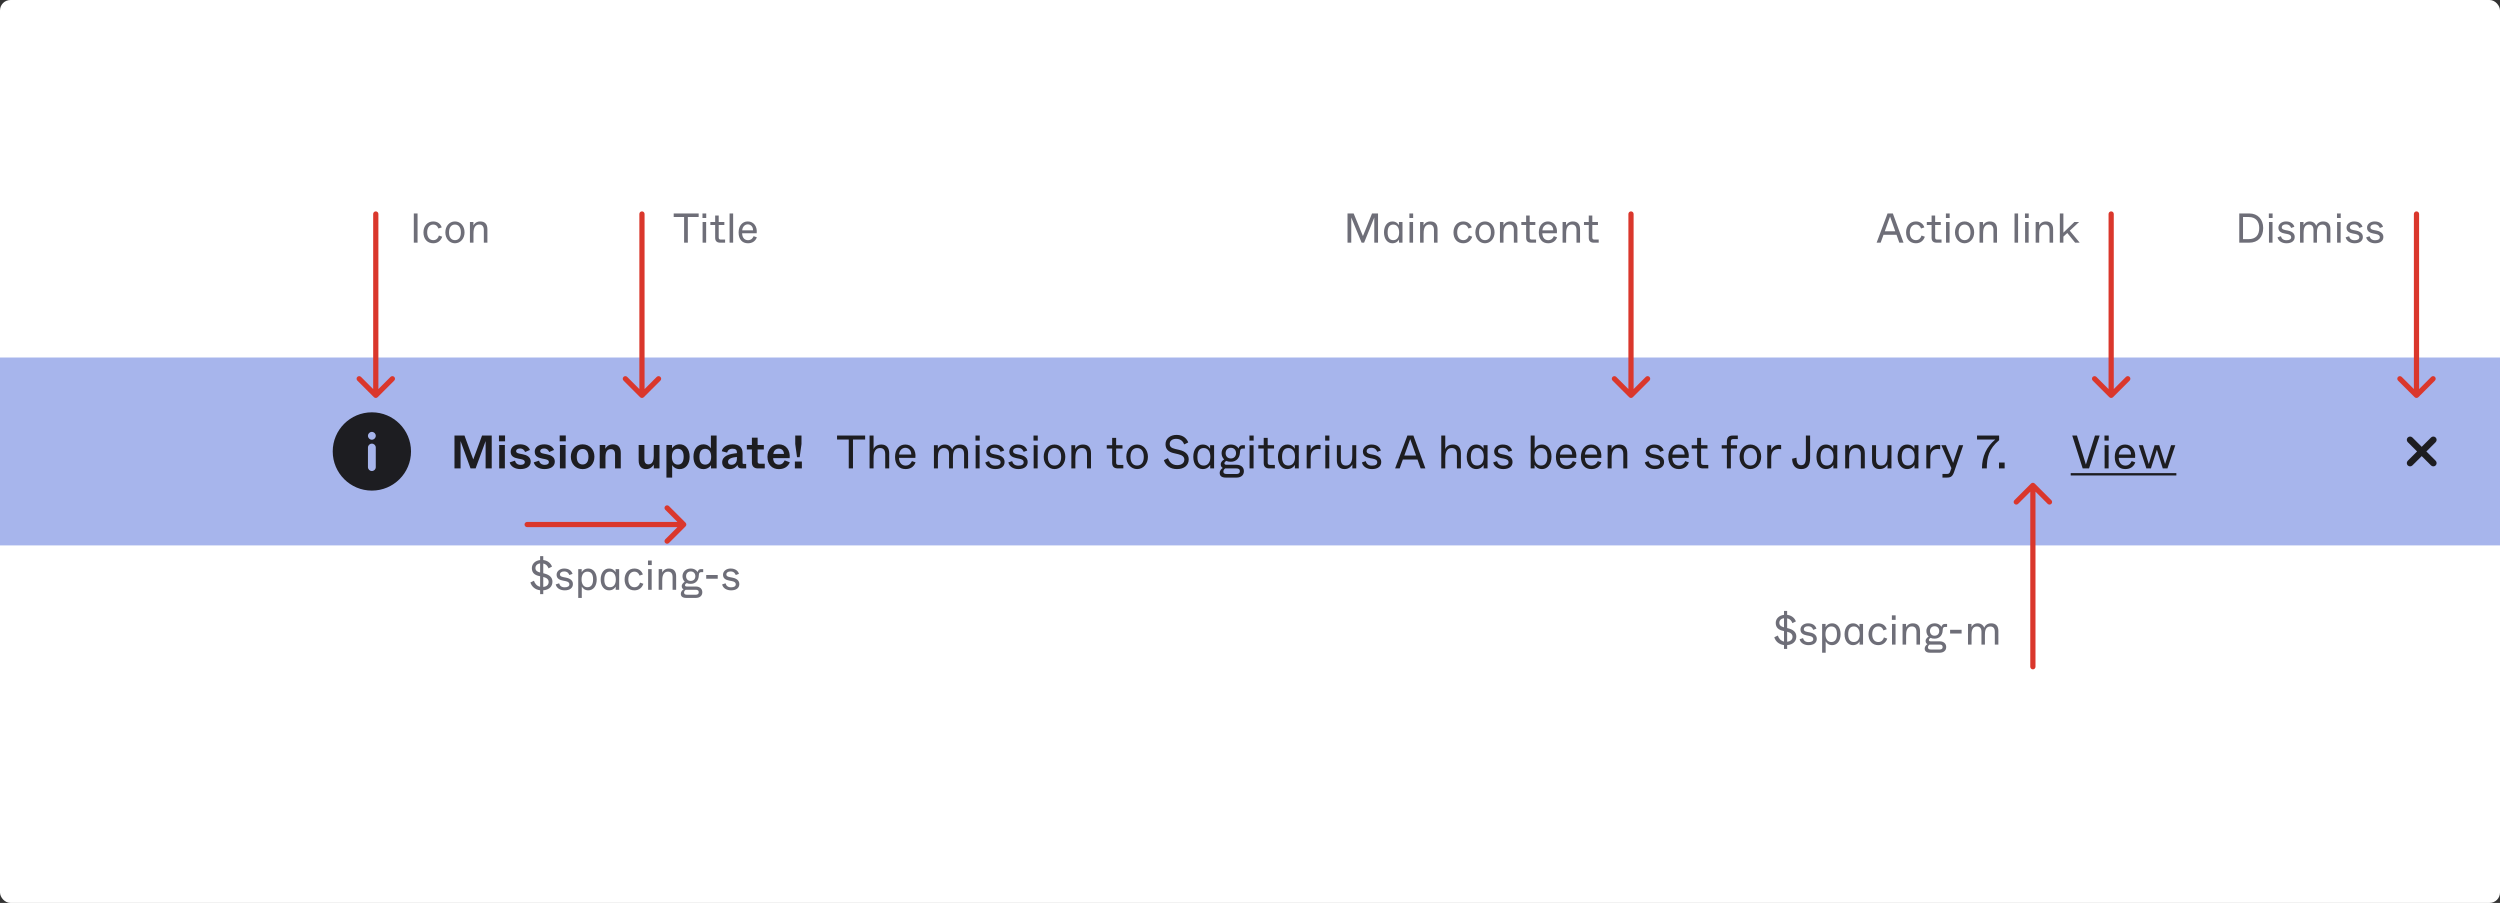 <svg width="958" height="346" viewBox="0 0 958 346" fill="none" xmlns="http://www.w3.org/2000/svg">
<rect x="0" y="0" width="958" height="346" fill="#333333" stroke="none"/>
<rect width="958" height="346" rx="4" fill="white"/>
<rect width="958" height="72" transform="translate(0 137)" fill="#A7B5EC"/>
<path fill-rule="evenodd" clip-rule="evenodd" d="M142.5 188C134.216 188 127.5 181.285 127.5 173C127.5 164.716 134.216 158 142.5 158C150.785 158 157.5 164.716 157.5 173C157.5 181.285 150.785 188 142.5 188ZM144 167C144 167.828 143.328 168.5 142.5 168.5C141.672 168.5 141 167.828 141 167C141 166.172 141.672 165.5 142.5 165.5C143.328 165.5 144 166.172 144 167ZM142.5 170C143.328 170 144 170.672 144 171.5V179C144 179.828 143.328 180.5 142.5 180.5C141.672 180.5 141 179.828 141 179V171.5C141 170.672 141.672 170 142.5 170Z" fill="#1D1D21"/>
<path d="M174.155 179.5H176.495V173.74V169.024L180.311 179.5H182.255L186.089 169.024V173.74V179.5H188.429V166.9H184.721L182.309 173.488C181.697 175.162 181.499 175.684 181.355 176.044C181.211 175.72 180.995 175.162 180.401 173.488L177.989 166.9H174.155V179.5ZM191.196 169.114H193.536V166.882H191.196V169.114ZM191.286 179.5H193.464V170.536H191.286V179.5ZM199.415 179.752C201.917 179.752 203.375 178.618 203.375 176.872C203.375 175.036 201.719 174.352 200.297 174.082L199.145 173.848C198.065 173.65 197.777 173.362 197.777 172.858C197.777 172.318 198.263 171.85 199.253 171.85C200.369 171.85 200.963 172.534 201.215 173.218L203.069 172.426C202.691 171.418 201.575 170.266 199.325 170.266C197.165 170.266 195.689 171.382 195.689 173.056C195.689 174.802 196.841 175.396 198.587 175.738L199.775 175.972C200.837 176.188 201.107 176.584 201.107 177.088C201.107 177.718 200.549 178.132 199.505 178.132C197.885 178.132 197.453 177.034 197.345 176.53L195.311 177.178C195.707 178.816 197.399 179.752 199.415 179.752ZM208.643 179.752C211.145 179.752 212.603 178.618 212.603 176.872C212.603 175.036 210.947 174.352 209.525 174.082L208.373 173.848C207.293 173.65 207.005 173.362 207.005 172.858C207.005 172.318 207.491 171.85 208.481 171.85C209.597 171.85 210.191 172.534 210.443 173.218L212.297 172.426C211.919 171.418 210.803 170.266 208.553 170.266C206.393 170.266 204.917 171.382 204.917 173.056C204.917 174.802 206.069 175.396 207.815 175.738L209.003 175.972C210.065 176.188 210.335 176.584 210.335 177.088C210.335 177.718 209.777 178.132 208.733 178.132C207.113 178.132 206.681 177.034 206.573 176.53L204.539 177.178C204.935 178.816 206.627 179.752 208.643 179.752ZM214.47 169.114H216.81V166.882H214.47V169.114ZM214.56 179.5H216.738V170.536H214.56V179.5ZM223.264 179.77C225.874 179.77 227.782 177.862 227.782 175.018C227.782 172.21 225.892 170.266 223.264 170.266C220.636 170.266 218.746 172.21 218.746 175.018C218.746 177.754 220.654 179.77 223.264 179.77ZM223.264 177.988C221.932 177.988 221.014 177.052 221.014 175.054C221.014 173.056 221.932 172.048 223.264 172.048C224.596 172.048 225.496 173.056 225.496 175.054C225.496 177.052 224.596 177.988 223.264 177.988ZM229.817 179.5H232.013V175.414C232.013 174.316 232.049 172.102 234.065 172.102C235.055 172.102 235.685 172.678 235.685 174.028V179.5H237.881V173.542C237.881 171.58 236.999 170.266 234.857 170.266C233.111 170.266 232.247 171.436 231.959 171.958V170.536H229.817V179.5ZM247.583 179.77C249.347 179.77 250.175 178.618 250.535 178.024V179.5H252.713V170.536H250.517V174.748C250.517 176.188 250.193 177.934 248.483 177.934C247.529 177.934 246.935 177.376 246.935 175.99V170.536H244.739V176.512C244.739 178.474 245.729 179.77 247.583 179.77ZM255.376 183.01H257.572V179.86V178.222C257.986 178.924 258.922 179.77 260.452 179.77C262.738 179.77 264.268 177.88 264.268 175.018C264.268 172.138 262.738 170.248 260.452 170.248C258.904 170.248 257.932 171.148 257.518 171.796V170.536H255.376V183.01ZM259.732 178.042C258.4 178.042 257.464 177.034 257.464 175C257.464 172.984 258.4 171.976 259.732 171.976C261.01 171.976 261.982 172.768 261.982 175C261.982 177.25 261.01 178.042 259.732 178.042ZM269.531 179.77C271.079 179.77 272.051 178.906 272.465 178.24V179.5H274.607V166.9H272.411V170.176V171.796C271.997 171.13 271.061 170.266 269.531 170.266C267.263 170.266 265.733 172.138 265.733 175.018C265.733 177.898 267.263 179.77 269.531 179.77ZM270.251 178.042C268.973 178.042 268.019 177.268 268.019 175.018C268.019 172.786 268.973 171.994 270.251 171.994C271.583 171.994 272.519 173.002 272.519 175.018C272.519 177.052 271.583 178.042 270.251 178.042ZM279.6 179.77C281.112 179.77 282.066 179.014 282.606 178.168C282.714 178.96 283.11 179.5 284.244 179.5H285.936V177.772H285.09C284.622 177.772 284.55 177.664 284.55 177.232V173.614C284.55 171.418 283.2 170.266 280.734 170.266C278.214 170.266 276.81 171.58 276.594 172.912L278.628 173.434C278.844 172.642 279.402 171.94 280.734 171.94C281.886 171.94 282.39 172.462 282.39 173.344V173.65C279.42 173.92 276.738 174.694 276.738 177.196C276.738 178.78 277.926 179.77 279.6 179.77ZM280.32 178.114C279.42 178.114 278.97 177.664 278.97 176.98C278.97 175.702 280.536 175.306 282.39 175.09V175.81C282.39 177.412 281.382 178.114 280.32 178.114ZM290.396 179.5H293.06V177.7H291.152C290.576 177.7 290.324 177.448 290.324 176.872V172.246H292.7V170.536H290.324V167.71H288.128V170.536H286.184V172.246H288.128V177.214C288.128 178.636 288.938 179.5 290.396 179.5ZM298.46 179.77C300.818 179.77 302.078 178.546 302.654 177.16L300.674 176.422C300.35 177.178 299.756 178.042 298.478 178.042C297.326 178.042 296.354 177.376 296.264 175.558H302.6C302.888 172.588 301.286 170.266 298.424 170.266C295.94 170.266 294.086 172.156 294.086 175.018C294.086 178.006 295.814 179.77 298.46 179.77ZM296.336 173.938C296.498 172.642 297.344 171.904 298.424 171.904C299.558 171.904 300.35 172.624 300.422 173.938H296.336ZM305.42 175.198H306.428L307.13 170.158V166.9H304.736V170.14L305.42 175.198ZM304.592 179.5H307.274V176.872H304.592V179.5Z" fill="#1D1D21"/>
<path d="M325.242 179.5H326.862V168.43H331.524V166.9H320.76V168.43H325.242V179.5ZM333.219 179.5H334.749V175.72C334.749 174.406 334.803 171.688 337.251 171.688C338.439 171.688 339.213 172.372 339.213 174.046V179.5H340.743V173.686C340.743 171.706 339.771 170.338 337.737 170.338C335.631 170.338 334.875 171.706 334.749 172.102V170.23V166.9H333.219V179.5ZM347.009 179.752C348.683 179.752 350.177 178.996 350.843 177.178L349.439 176.692C349.205 177.268 348.575 178.42 347.063 178.42C345.821 178.42 344.579 177.7 344.489 175.45H350.771C351.113 172.534 349.511 170.338 346.919 170.338C344.651 170.338 342.977 172.156 342.977 175.09C342.977 178.114 344.579 179.752 347.009 179.752ZM344.525 174.172C344.651 172.552 345.749 171.598 346.919 171.598C348.143 171.598 349.205 172.48 349.205 174.172H344.525ZM357.881 179.5H359.411V175.36C359.411 174.082 359.519 171.706 361.697 171.706C362.885 171.706 363.677 172.318 363.677 174.046V179.5H365.171V175.36C365.171 174.082 365.225 171.706 367.475 171.706C368.663 171.706 369.437 172.318 369.437 174.046V179.5H370.967V173.596C370.967 171.526 369.887 170.338 367.853 170.338C365.963 170.338 365.171 171.508 364.865 172.246C364.415 171.04 363.371 170.338 362.057 170.338C360.455 170.338 359.699 171.364 359.375 171.94V170.59H357.881V179.5ZM373.806 168.844H375.426V166.9H373.806V168.844ZM373.86 179.5H375.39V170.59H373.86V179.5ZM381.418 179.752C383.668 179.752 384.964 178.69 384.964 177.016C384.964 174.982 382.858 174.442 381.958 174.262L380.932 174.064C379.654 173.812 379.366 173.452 379.366 172.858C379.366 172.21 379.942 171.598 381.184 171.598C382.696 171.598 383.2 172.552 383.416 173.146L384.802 172.642C384.442 171.472 383.398 170.338 381.184 170.338C379.438 170.338 377.926 171.418 377.926 173.02C377.926 174.712 379.222 175.27 380.698 175.558L381.724 175.756C383.02 176.008 383.434 176.476 383.434 177.142C383.434 177.988 382.714 178.438 381.418 178.438C380.014 178.438 379.294 177.772 379.024 176.71L377.548 177.196C377.944 178.906 379.6 179.752 381.418 179.752ZM390.26 179.752C392.51 179.752 393.806 178.69 393.806 177.016C393.806 174.982 391.7 174.442 390.8 174.262L389.774 174.064C388.496 173.812 388.208 173.452 388.208 172.858C388.208 172.21 388.784 171.598 390.026 171.598C391.538 171.598 392.042 172.552 392.258 173.146L393.644 172.642C393.284 171.472 392.24 170.338 390.026 170.338C388.28 170.338 386.768 171.418 386.768 173.02C386.768 174.712 388.064 175.27 389.54 175.558L390.566 175.756C391.862 176.008 392.276 176.476 392.276 177.142C392.276 177.988 391.556 178.438 390.26 178.438C388.856 178.438 388.136 177.772 387.866 176.71L386.39 177.196C386.786 178.906 388.442 179.752 390.26 179.752ZM396.042 168.844H397.662V166.9H396.042V168.844ZM396.096 179.5H397.626V170.59H396.096V179.5ZM404.087 179.752C406.427 179.752 408.227 177.736 408.227 175.054C408.227 172.372 406.499 170.338 404.087 170.338C401.675 170.338 399.947 172.372 399.947 175.054C399.947 177.736 401.747 179.752 404.087 179.752ZM404.087 178.402C402.575 178.402 401.531 177.322 401.531 175.072C401.531 172.822 402.575 171.688 404.087 171.688C405.599 171.688 406.643 172.822 406.643 175.072C406.643 177.322 405.599 178.402 404.087 178.402ZM410.545 179.5H412.075V175.72C412.075 174.406 412.129 171.688 414.577 171.688C415.765 171.688 416.539 172.372 416.539 174.046V179.5H418.069V173.686C418.069 171.706 417.169 170.338 414.955 170.338C413.029 170.338 412.165 171.706 412.039 172.102V170.59H410.545V179.5ZM428.407 179.5H430.459V178.15H428.605C427.975 178.15 427.705 177.88 427.705 177.25V171.886H430.135V170.59H427.705V167.8H426.175V170.59H424.105V171.886H426.175V177.34C426.175 178.816 426.931 179.5 428.407 179.5ZM435.745 179.752C438.085 179.752 439.885 177.736 439.885 175.054C439.885 172.372 438.157 170.338 435.745 170.338C433.333 170.338 431.605 172.372 431.605 175.054C431.605 177.736 433.405 179.752 435.745 179.752ZM435.745 178.402C434.233 178.402 433.189 177.322 433.189 175.072C433.189 172.822 434.233 171.688 435.745 171.688C437.257 171.688 438.301 172.822 438.301 175.072C438.301 177.322 437.257 178.402 435.745 178.402ZM451.002 179.752C453.918 179.752 455.52 178.186 455.52 175.99C455.52 174.082 454.08 172.912 452.064 172.444L450.3 172.03C448.878 171.688 448.23 171.184 448.23 170.104C448.23 168.97 449.166 168.16 450.714 168.16C452.766 168.16 453.504 169.528 453.774 170.302L455.322 169.546C454.962 168.376 453.594 166.648 450.912 166.648C448.356 166.648 446.628 168.142 446.628 170.194C446.628 172.3 447.924 173.218 449.796 173.65L451.488 174.046C453.054 174.406 453.828 175.036 453.828 176.134C453.828 177.394 452.838 178.24 451.11 178.24C449.13 178.24 448.086 177.034 447.582 175.558L445.998 176.332C446.61 178.294 448.32 179.752 451.002 179.752ZM460.888 179.752C462.454 179.752 463.318 178.888 463.75 178.132V179.5H465.244V170.59H463.714V171.976C463.282 171.22 462.454 170.338 460.888 170.338C458.836 170.338 457.27 172.12 457.27 175.054C457.27 177.988 458.836 179.752 460.888 179.752ZM461.284 178.402C459.862 178.402 458.836 177.556 458.836 175.072C458.836 172.588 459.862 171.688 461.284 171.688C462.742 171.688 463.804 172.822 463.804 175.072C463.804 177.322 462.742 178.402 461.284 178.402ZM469.712 183.01H473.87C475.382 183.01 476.66 182.218 476.66 180.562C476.66 179.068 475.544 178.096 473.834 178.096H469.946C469.316 178.096 469.19 177.772 469.19 177.484C469.19 177.16 469.514 176.818 470 176.602C470.486 176.89 471.044 176.944 471.656 176.944C473.636 176.944 474.986 175.63 475.13 173.614L475.166 173.128C475.238 172.084 475.544 171.886 476.354 171.886H477.038V170.59H476.084C475.22 170.59 474.806 171.184 474.626 171.868C474.248 171.238 473.312 170.338 471.656 170.338C469.604 170.338 468.11 171.796 468.11 173.65C468.11 174.766 468.596 175.576 469.1 176.026C468.524 176.44 467.786 177.034 467.786 177.916C467.786 178.618 468.074 179.032 468.578 179.338C468.038 179.644 467.39 180.31 467.39 181.21C467.39 182.254 468.002 183.01 469.712 183.01ZM471.656 175.684C470.45 175.684 469.658 174.874 469.658 173.65C469.658 172.426 470.45 171.598 471.656 171.598C472.862 171.598 473.654 172.426 473.654 173.65C473.654 174.874 472.862 175.684 471.656 175.684ZM470.234 181.642C469.298 181.642 468.794 181.444 468.794 180.706C468.794 180.094 469.19 179.698 469.496 179.5H473.708C474.41 179.5 475.112 179.644 475.112 180.562C475.112 181.48 474.41 181.642 473.708 181.642H470.234ZM478.782 168.844H480.402V166.9H478.782V168.844ZM478.836 179.5H480.366V170.59H478.836V179.5ZM486.485 179.5H488.537V178.15H486.683C486.053 178.15 485.783 177.88 485.783 177.25V171.886H488.213V170.59H485.783V167.8H484.253V170.59H482.183V171.886H484.253V177.34C484.253 178.816 485.009 179.5 486.485 179.5ZM493.337 179.752C494.903 179.752 495.767 178.888 496.199 178.132V179.5H497.693V170.59H496.163V171.976C495.731 171.22 494.903 170.338 493.337 170.338C491.285 170.338 489.719 172.12 489.719 175.054C489.719 177.988 491.285 179.752 493.337 179.752ZM493.733 178.402C492.311 178.402 491.285 177.556 491.285 175.072C491.285 172.588 492.311 171.688 493.733 171.688C495.191 171.688 496.253 172.822 496.253 175.072C496.253 177.322 495.191 178.402 493.733 178.402ZM500.721 179.5H502.251V175.414C502.251 173.326 503.079 172.048 505.095 172.048C505.455 172.048 505.761 172.084 506.049 172.138V170.572C505.833 170.518 505.563 170.464 505.131 170.464C503.439 170.464 502.521 171.778 502.233 172.444V170.59H500.721V179.5ZM507.804 168.844H509.424V166.9H507.804V168.844ZM507.858 179.5H509.388V170.59H507.858V179.5ZM515.254 179.752C517.108 179.752 517.954 178.438 518.224 177.952V179.5H519.718V170.59H518.188V174.37C518.188 175.738 518.152 178.402 515.74 178.402C514.57 178.402 513.814 177.718 513.814 176.044V170.59H512.284V176.404C512.284 178.384 513.166 179.752 515.254 179.752ZM525.752 179.752C528.002 179.752 529.298 178.69 529.298 177.016C529.298 174.982 527.192 174.442 526.292 174.262L525.266 174.064C523.988 173.812 523.7 173.452 523.7 172.858C523.7 172.21 524.276 171.598 525.518 171.598C527.03 171.598 527.534 172.552 527.75 173.146L529.136 172.642C528.776 171.472 527.732 170.338 525.518 170.338C523.772 170.338 522.26 171.418 522.26 173.02C522.26 174.712 523.556 175.27 525.032 175.558L526.058 175.756C527.354 176.008 527.768 176.476 527.768 177.142C527.768 177.988 527.048 178.438 525.752 178.438C524.348 178.438 523.628 177.772 523.358 176.71L521.882 177.196C522.278 178.906 523.934 179.752 525.752 179.752ZM544.393 179.5H546.211L541.603 166.9H539.317L534.601 179.5H536.347L537.571 176.098H543.187L544.393 179.5ZM538.129 174.568L539.407 171.004L540.397 168.25C540.595 168.79 540.883 169.582 541.387 171.004L542.647 174.568H538.129ZM552.295 179.5H553.825V175.72C553.825 174.406 553.879 171.688 556.327 171.688C557.515 171.688 558.289 172.372 558.289 174.046V179.5H559.819V173.686C559.819 171.706 558.847 170.338 556.813 170.338C554.707 170.338 553.951 171.706 553.825 172.102V170.23V166.9H552.295V179.5ZM565.671 179.752C567.237 179.752 568.101 178.888 568.533 178.132V179.5H570.027V170.59H568.497V171.976C568.065 171.22 567.237 170.338 565.671 170.338C563.619 170.338 562.053 172.12 562.053 175.054C562.053 177.988 563.619 179.752 565.671 179.752ZM566.067 178.402C564.645 178.402 563.619 177.556 563.619 175.072C563.619 172.588 564.645 171.688 566.067 171.688C567.525 171.688 568.587 172.822 568.587 175.072C568.587 177.322 567.525 178.402 566.067 178.402ZM576.061 179.752C578.311 179.752 579.607 178.69 579.607 177.016C579.607 174.982 577.501 174.442 576.601 174.262L575.575 174.064C574.297 173.812 574.009 173.452 574.009 172.858C574.009 172.21 574.585 171.598 575.827 171.598C577.339 171.598 577.843 172.552 578.059 173.146L579.445 172.642C579.085 171.472 578.041 170.338 575.827 170.338C574.081 170.338 572.569 171.418 572.569 173.02C572.569 174.712 573.865 175.27 575.341 175.558L576.367 175.756C577.663 176.008 578.077 176.476 578.077 177.142C578.077 177.988 577.357 178.438 576.061 178.438C574.657 178.438 573.937 177.772 573.667 176.71L572.191 177.196C572.587 178.906 574.243 179.752 576.061 179.752ZM590.911 179.752C592.963 179.752 594.529 177.97 594.529 175.036C594.529 172.102 592.963 170.338 590.911 170.338C589.345 170.338 588.517 171.202 588.085 171.958V170.23V166.9H586.555V179.5H588.049V178.114C588.481 178.87 589.345 179.752 590.911 179.752ZM590.515 178.402C589.057 178.402 587.995 177.268 587.995 175.018C587.995 172.768 589.057 171.688 590.515 171.688C591.937 171.688 592.963 172.534 592.963 175.018C592.963 177.502 591.937 178.402 590.515 178.402ZM600.257 179.752C601.931 179.752 603.425 178.996 604.091 177.178L602.687 176.692C602.453 177.268 601.823 178.42 600.311 178.42C599.069 178.42 597.827 177.7 597.737 175.45H604.019C604.361 172.534 602.759 170.338 600.167 170.338C597.899 170.338 596.225 172.156 596.225 175.09C596.225 178.114 597.827 179.752 600.257 179.752ZM597.773 174.172C597.899 172.552 598.997 171.598 600.167 171.598C601.391 171.598 602.453 172.48 602.453 174.172H597.773ZM609.837 179.752C611.511 179.752 613.005 178.996 613.671 177.178L612.267 176.692C612.033 177.268 611.403 178.42 609.891 178.42C608.649 178.42 607.407 177.7 607.317 175.45H613.599C613.941 172.534 612.339 170.338 609.747 170.338C607.479 170.338 605.805 172.156 605.805 175.09C605.805 178.114 607.407 179.752 609.837 179.752ZM607.353 174.172C607.479 172.552 608.577 171.598 609.747 171.598C610.971 171.598 612.033 172.48 612.033 174.172H607.353ZM616.051 179.5H617.581V175.72C617.581 174.406 617.635 171.688 620.083 171.688C621.271 171.688 622.045 172.372 622.045 174.046V179.5H623.575V173.686C623.575 171.706 622.675 170.338 620.461 170.338C618.535 170.338 617.671 171.706 617.545 172.102V170.59H616.051V179.5ZM634.139 179.752C636.389 179.752 637.685 178.69 637.685 177.016C637.685 174.982 635.579 174.442 634.679 174.262L633.653 174.064C632.375 173.812 632.087 173.452 632.087 172.858C632.087 172.21 632.663 171.598 633.905 171.598C635.417 171.598 635.921 172.552 636.137 173.146L637.523 172.642C637.163 171.472 636.119 170.338 633.905 170.338C632.159 170.338 630.647 171.418 630.647 173.02C630.647 174.712 631.943 175.27 633.419 175.558L634.445 175.756C635.741 176.008 636.155 176.476 636.155 177.142C636.155 177.988 635.435 178.438 634.139 178.438C632.735 178.438 632.015 177.772 631.745 176.71L630.269 177.196C630.665 178.906 632.321 179.752 634.139 179.752ZM643.341 179.752C645.015 179.752 646.509 178.996 647.175 177.178L645.771 176.692C645.537 177.268 644.907 178.42 643.395 178.42C642.153 178.42 640.911 177.7 640.821 175.45H647.103C647.445 172.534 645.843 170.338 643.251 170.338C640.983 170.338 639.309 172.156 639.309 175.09C639.309 178.114 640.911 179.752 643.341 179.752ZM640.857 174.172C640.983 172.552 642.081 171.598 643.251 171.598C644.475 171.598 645.537 172.48 645.537 174.172H640.857ZM652.563 179.5H654.615V178.15H652.761C652.131 178.15 651.861 177.88 651.861 177.25V171.886H654.291V170.59H651.861V167.8H650.331V170.59H648.261V171.886H650.331V177.34C650.331 178.816 651.087 179.5 652.563 179.5ZM661.738 179.5H663.268V171.886H665.608V170.59H663.268V169.15C663.268 168.52 663.538 168.25 664.168 168.25H665.932V166.9H663.988C662.512 166.9 661.738 167.602 661.738 169.258V170.59H659.758V171.886H661.738V179.5ZM670.747 179.752C673.087 179.752 674.887 177.736 674.887 175.054C674.887 172.372 673.159 170.338 670.747 170.338C668.335 170.338 666.607 172.372 666.607 175.054C666.607 177.736 668.407 179.752 670.747 179.752ZM670.747 178.402C669.235 178.402 668.191 177.322 668.191 175.072C668.191 172.822 669.235 171.688 670.747 171.688C672.259 171.688 673.303 172.822 673.303 175.072C673.303 177.322 672.259 178.402 670.747 178.402ZM677.205 179.5H678.735V175.414C678.735 173.326 679.563 172.048 681.579 172.048C681.939 172.048 682.245 172.084 682.533 172.138V170.572C682.317 170.518 682.047 170.464 681.615 170.464C679.923 170.464 679.005 171.778 678.717 172.444V170.59H677.205V179.5ZM690.196 179.752C692.518 179.752 693.634 178.402 693.634 175.558V166.9H692.014V175.432C692.014 177.34 691.456 178.276 690.196 178.276C688.936 178.276 688.414 177.322 688.414 175.378L686.74 175.792C686.776 178.276 688 179.752 690.196 179.752ZM699.687 179.752C701.253 179.752 702.117 178.888 702.549 178.132V179.5H704.043V170.59H702.513V171.976C702.081 171.22 701.253 170.338 699.687 170.338C697.635 170.338 696.069 172.12 696.069 175.054C696.069 177.988 697.635 179.752 699.687 179.752ZM700.083 178.402C698.661 178.402 697.635 177.556 697.635 175.072C697.635 172.588 698.661 171.688 700.083 171.688C701.541 171.688 702.603 172.822 702.603 175.072C702.603 177.322 701.541 178.402 700.083 178.402ZM707.071 179.5H708.601V175.72C708.601 174.406 708.655 171.688 711.103 171.688C712.291 171.688 713.065 172.372 713.065 174.046V179.5H714.595V173.686C714.595 171.706 713.695 170.338 711.481 170.338C709.555 170.338 708.691 171.706 708.565 172.102V170.59H707.071V179.5ZM720.338 179.752C722.192 179.752 723.038 178.438 723.308 177.952V179.5H724.802V170.59H723.272V174.37C723.272 175.738 723.236 178.402 720.824 178.402C719.654 178.402 718.898 177.718 718.898 176.044V170.59H717.368V176.404C717.368 178.384 718.25 179.752 720.338 179.752ZM730.782 179.752C732.348 179.752 733.212 178.888 733.644 178.132V179.5H735.138V170.59H733.608V171.976C733.176 171.22 732.348 170.338 730.782 170.338C728.73 170.338 727.164 172.12 727.164 175.054C727.164 177.988 728.73 179.752 730.782 179.752ZM731.178 178.402C729.756 178.402 728.73 177.556 728.73 175.072C728.73 172.588 729.756 171.688 731.178 171.688C732.636 171.688 733.698 172.822 733.698 175.072C733.698 177.322 732.636 178.402 731.178 178.402ZM738.166 179.5H739.696V175.414C739.696 173.326 740.524 172.048 742.54 172.048C742.9 172.048 743.206 172.084 743.494 172.138V170.572C743.278 170.518 743.008 170.464 742.576 170.464C740.884 170.464 739.966 171.778 739.678 172.444V170.59H738.166V179.5ZM750.685 170.59L749.065 175.468C748.705 176.548 748.597 176.872 748.435 177.394C748.255 176.926 748.111 176.566 747.553 175.216L745.645 170.59H743.917L747.769 179.392L747.265 180.814C747.031 181.48 746.635 181.606 746.041 181.606H744.349V183.01H746.041C747.607 183.01 748.255 182.488 748.849 180.724L752.305 170.59H750.685ZM759.491 179.5H761.345C761.345 175.288 762.101 172.048 766.061 168.682V166.9H757.601V168.43H761.885H764.585C761.291 171.148 759.491 174.874 759.491 179.5ZM766.021 179.5H768.181V177.25H766.021V179.5Z" fill="#1D1D21"/>
<path d="M798.09 179.5H800.52L804.588 166.9H802.806L800.106 175.522L799.314 178.024L798.54 175.504L795.876 166.9H794.076L798.09 179.5ZM806.437 168.844H808.057V166.9H806.437V168.844ZM806.491 179.5H808.021V170.59H806.491V179.5ZM814.409 179.752C816.083 179.752 817.577 178.996 818.243 177.178L816.839 176.692C816.605 177.268 815.975 178.42 814.463 178.42C813.221 178.42 811.979 177.7 811.889 175.45H818.171C818.513 172.534 816.911 170.338 814.319 170.338C812.051 170.338 810.377 172.156 810.377 175.09C810.377 178.114 811.979 179.752 814.409 179.752ZM811.925 174.172C812.051 172.552 813.149 171.598 814.319 171.598C815.543 171.598 816.605 172.48 816.605 174.172H811.925ZM822.495 179.5H824.223L825.627 175.108C826.167 173.416 826.347 172.858 826.527 172.318L827.409 175.108L828.777 179.5H830.559L833.583 170.59H831.963L830.559 175.036C830.037 176.674 829.803 177.394 829.659 177.808L828.957 175.522L827.427 170.59H825.663L824.277 175.036L823.413 177.808C823.269 177.322 823.089 176.746 822.549 175.036L821.163 170.59H819.561L822.495 179.5Z" fill="#1D1D21"/>
<path d="M793.5 181.3H833.979V182.2H793.5V181.3Z" fill="#1D1D21"/>
<path d="M922.655 176.564C922.163 177.056 922.163 177.853 922.655 178.345C923.147 178.837 923.944 178.837 924.436 178.345L928 174.782L931.564 178.345C932.056 178.837 932.853 178.837 933.345 178.345C933.837 177.853 933.837 177.056 933.345 176.564L929.782 173L933.345 169.436C933.837 168.944 933.837 168.147 933.345 167.655C932.853 167.163 932.056 167.163 931.564 167.655L928 171.218L924.436 167.655C923.944 167.163 923.147 167.163 922.655 167.655C922.163 168.147 922.163 168.944 922.655 169.436L926.218 173L922.655 176.564Z" fill="#1D1D21"/>
<path d="M925 82C925 81.448 925.448 81 926 81C926.552 81 927 81.448 927 82L925 82ZM926.707 152.207C926.317 152.598 925.683 152.598 925.293 152.207L918.929 145.843C918.538 145.453 918.538 144.819 918.929 144.429C919.319 144.038 919.953 144.038 920.343 144.429L926 150.086L931.657 144.429C932.047 144.038 932.681 144.038 933.071 144.429C933.462 144.819 933.462 145.453 933.071 145.843L926.707 152.207ZM927 82L927 151.5L925 151.5L925 82L927 82Z" fill="#DA372C"/>
<path d="M858.086 93H861.846C865.222 93 867.254 90.888 867.254 87.368C867.254 84.04 865.158 81.8 861.958 81.8H858.086V93ZM859.526 91.64V83.16H861.702C864.422 83.16 865.734 84.84 865.734 87.368C865.734 90.168 864.39 91.64 861.59 91.64H859.526ZM869.421 83.528H870.861V81.8H869.421V83.528ZM869.469 93H870.829V85.08H869.469V93ZM876.188 93.224C878.188 93.224 879.34 92.28 879.34 90.792C879.34 88.984 877.468 88.504 876.668 88.344L875.756 88.168C874.62 87.944 874.364 87.624 874.364 87.096C874.364 86.52 874.876 85.976 875.98 85.976C877.324 85.976 877.772 86.824 877.964 87.352L879.196 86.904C878.876 85.864 877.948 84.856 875.98 84.856C874.428 84.856 873.084 85.816 873.084 87.24C873.084 88.744 874.236 89.24 875.548 89.496L876.46 89.672C877.612 89.896 877.98 90.312 877.98 90.904C877.98 91.656 877.34 92.056 876.188 92.056C874.94 92.056 874.3 91.464 874.06 90.52L872.748 90.952C873.1 92.472 874.572 93.224 876.188 93.224ZM881.375 93H882.735V89.32C882.735 88.184 882.831 86.072 884.767 86.072C885.823 86.072 886.527 86.616 886.527 88.152V93H887.855V89.32C887.855 88.184 887.903 86.072 889.903 86.072C890.959 86.072 891.647 86.616 891.647 88.152V93H893.007V87.752C893.007 85.912 892.047 84.856 890.239 84.856C888.559 84.856 887.855 85.896 887.583 86.552C887.183 85.48 886.255 84.856 885.087 84.856C883.663 84.856 882.991 85.768 882.703 86.28V85.08H881.375V93ZM895.53 83.528H896.97V81.8H895.53V83.528ZM895.578 93H896.938V85.08H895.578V93ZM902.297 93.224C904.297 93.224 905.449 92.28 905.449 90.792C905.449 88.984 903.577 88.504 902.777 88.344L901.865 88.168C900.729 87.944 900.473 87.624 900.473 87.096C900.473 86.52 900.985 85.976 902.089 85.976C903.433 85.976 903.881 86.824 904.073 87.352L905.305 86.904C904.985 85.864 904.057 84.856 902.089 84.856C900.537 84.856 899.193 85.816 899.193 87.24C899.193 88.744 900.345 89.24 901.657 89.496L902.569 89.672C903.721 89.896 904.089 90.312 904.089 90.904C904.089 91.656 903.449 92.056 902.297 92.056C901.049 92.056 900.409 91.464 900.169 90.52L898.857 90.952C899.209 92.472 900.681 93.224 902.297 93.224ZM910.157 93.224C912.157 93.224 913.309 92.28 913.309 90.792C913.309 88.984 911.437 88.504 910.637 88.344L909.725 88.168C908.589 87.944 908.333 87.624 908.333 87.096C908.333 86.52 908.845 85.976 909.949 85.976C911.293 85.976 911.741 86.824 911.933 87.352L913.165 86.904C912.845 85.864 911.917 84.856 909.949 84.856C908.397 84.856 907.053 85.816 907.053 87.24C907.053 88.744 908.205 89.24 909.517 89.496L910.429 89.672C911.581 89.896 911.949 90.312 911.949 90.904C911.949 91.656 911.309 92.056 910.157 92.056C908.909 92.056 908.269 91.464 908.029 90.52L906.717 90.952C907.069 92.472 908.541 93.224 910.157 93.224Z" fill="#6E6E78"/>
<path d="M808 82C808 81.448 808.448 81 809 81C809.552 81 810 81.448 810 82L808 82ZM809.707 152.207C809.317 152.598 808.683 152.598 808.293 152.207L801.929 145.843C801.538 145.453 801.538 144.819 801.929 144.429C802.319 144.038 802.953 144.038 803.343 144.429L809 150.086L814.657 144.429C815.047 144.038 815.681 144.038 816.071 144.429C816.462 144.819 816.462 145.453 816.071 145.843L809.707 152.207ZM810 82L810 151.5L808 151.5L808 82L810 82Z" fill="#DA372C"/>
<path d="M727.82 93H729.436L725.34 81.8H723.308L719.116 93H720.668L721.756 89.976H726.748L727.82 93ZM722.252 88.616L723.388 85.448L724.268 83C724.444 83.48 724.7 84.184 725.148 85.448L726.268 88.616H722.252ZM734.168 93.224C735.944 93.224 737.096 92.184 737.608 90.712L736.328 90.264C736.072 91.128 735.48 92.024 734.168 92.024C732.856 92.024 731.832 91.064 731.832 89.032C731.832 87.048 732.888 86.056 734.152 86.056C735.304 86.056 735.88 86.808 736.136 87.56L737.4 87.144C737.032 85.912 735.944 84.856 734.152 84.856C731.96 84.856 730.408 86.584 730.408 89.032C730.408 91.592 731.88 93.224 734.168 93.224ZM742.174 93H743.998V91.8H742.35C741.79 91.8 741.55 91.56 741.55 91V86.232H743.71V85.08H741.55V82.6H740.19V85.08H738.35V86.232H740.19V91.08C740.19 92.392 740.862 93 742.174 93ZM745.671 83.528H747.111V81.8H745.671V83.528ZM745.719 93H747.079V85.08H745.719V93ZM752.822 93.224C754.902 93.224 756.502 91.432 756.502 89.048C756.502 86.664 754.966 84.856 752.822 84.856C750.678 84.856 749.142 86.664 749.142 89.048C749.142 91.432 750.742 93.224 752.822 93.224ZM752.822 92.024C751.478 92.024 750.55 91.064 750.55 89.064C750.55 87.064 751.478 86.056 752.822 86.056C754.166 86.056 755.094 87.064 755.094 89.064C755.094 91.064 754.166 92.024 752.822 92.024ZM758.563 93H759.923V89.64C759.923 88.472 759.971 86.056 762.147 86.056C763.203 86.056 763.891 86.664 763.891 88.152V93H765.251V87.832C765.251 86.072 764.451 84.856 762.483 84.856C760.771 84.856 760.003 86.072 759.891 86.424V85.08H758.563V93ZM771.969 93H773.329V81.8H771.969V93ZM775.968 83.528H777.408V81.8H775.968V83.528ZM776.016 93H777.376V85.08H776.016V93ZM780.063 93H781.423V89.64C781.423 88.472 781.471 86.056 783.647 86.056C784.703 86.056 785.391 86.664 785.391 88.152V93H786.751V87.832C786.751 86.072 785.951 84.856 783.983 84.856C782.271 84.856 781.503 86.072 781.391 86.424V85.08H780.063V93ZM795.2 93H796.944L793.136 88.392L796.704 85.08H794.896L790.688 89.16V86.568V81.8H789.328V93H790.688V90.664L792.192 89.288L795.2 93Z" fill="#6E6E78"/>
<path d="M778 255.5C778 256.052 778.448 256.5 779 256.5C779.552 256.5 780 256.052 780 255.5L778 255.5ZM779.707 185.293C779.317 184.902 778.683 184.902 778.293 185.293L771.929 191.657C771.538 192.047 771.538 192.681 771.929 193.071C772.319 193.462 772.953 193.462 773.343 193.071L779 187.414L784.657 193.071C785.047 193.462 785.681 193.462 786.071 193.071C786.462 192.681 786.462 192.047 786.071 191.657L779.707 185.293ZM780 255.5L780 186L778 186L778 255.5L780 255.5Z" fill="#DA372C"/>
<path d="M683.631 248.68H684.831V247.208C687.103 247.032 688.351 245.72 688.351 243.896C688.351 242.2 687.087 241.24 685.311 240.792L684.831 240.664V236.952C686.127 237.208 686.639 238.2 686.847 238.792L688.175 238.136C687.887 237.192 686.847 235.832 684.831 235.608V234.12H683.631V235.608C681.727 235.832 680.463 237.064 680.463 238.712C680.463 240.568 681.615 241.384 683.263 241.736L683.631 241.816V245.848C682.383 245.576 681.631 244.664 681.263 243.544L679.903 244.2C680.399 245.768 681.663 246.952 683.631 247.192V248.68ZM683.631 240.392C682.383 240.072 681.839 239.592 681.839 238.632C681.839 237.72 682.511 237.032 683.631 236.904V238.968V240.392ZM684.831 245.912V243.848V242.088C686.223 242.408 686.895 243.032 686.895 244.024C686.895 245.064 686.143 245.784 684.831 245.912ZM693.047 247.224C695.047 247.224 696.199 246.28 696.199 244.792C696.199 242.984 694.327 242.504 693.527 242.344L692.615 242.168C691.479 241.944 691.223 241.624 691.223 241.096C691.223 240.52 691.735 239.976 692.839 239.976C694.183 239.976 694.631 240.824 694.823 241.352L696.055 240.904C695.735 239.864 694.807 238.856 692.839 238.856C691.287 238.856 689.943 239.816 689.943 241.24C689.943 242.744 691.095 243.24 692.407 243.496L693.319 243.672C694.471 243.896 694.839 244.312 694.839 244.904C694.839 245.656 694.199 246.056 693.047 246.056C691.799 246.056 691.159 245.464 690.919 244.52L689.607 244.952C689.959 246.472 691.431 247.224 693.047 247.224ZM698.235 250.12H699.595V247.32V245.768C699.979 246.44 700.715 247.224 702.107 247.224C703.931 247.224 705.323 245.64 705.323 243.032C705.323 240.424 703.931 238.856 702.107 238.856C700.715 238.856 699.947 239.624 699.563 240.296V239.08H698.235V250.12ZM701.755 246.024C700.459 246.024 699.515 245.016 699.515 243.016C699.515 241.016 700.459 240.056 701.755 240.056C703.019 240.056 703.931 240.808 703.931 243.016C703.931 245.224 703.019 246.024 701.755 246.024ZM710.046 247.224C711.438 247.224 712.206 246.456 712.59 245.784V247H713.918V239.08H712.558V240.312C712.174 239.64 711.438 238.856 710.046 238.856C708.222 238.856 706.83 240.44 706.83 243.048C706.83 245.656 708.222 247.224 710.046 247.224ZM710.398 246.024C709.134 246.024 708.222 245.272 708.222 243.064C708.222 240.856 709.134 240.056 710.398 240.056C711.694 240.056 712.638 241.064 712.638 243.064C712.638 245.064 711.694 246.024 710.398 246.024ZM719.762 247.224C721.538 247.224 722.69 246.184 723.202 244.712L721.922 244.264C721.666 245.128 721.074 246.024 719.762 246.024C718.45 246.024 717.426 245.064 717.426 243.032C717.426 241.048 718.482 240.056 719.746 240.056C720.898 240.056 721.474 240.808 721.73 241.56L722.994 241.144C722.626 239.912 721.538 238.856 719.746 238.856C717.554 238.856 716.002 240.584 716.002 243.032C716.002 245.592 717.474 247.224 719.762 247.224ZM724.968 237.528H726.408V235.8H724.968V237.528ZM725.016 247H726.376V239.08H725.016V247ZM729.063 247H730.423V243.64C730.423 242.472 730.471 240.056 732.647 240.056C733.703 240.056 734.391 240.664 734.391 242.152V247H735.751V241.832C735.751 240.072 734.951 238.856 732.983 238.856C731.271 238.856 730.503 240.072 730.391 240.424V239.08H729.063V247ZM739.608 250.12H743.304C744.648 250.12 745.784 249.416 745.784 247.944C745.784 246.616 744.792 245.752 743.272 245.752H739.816C739.256 245.752 739.144 245.464 739.144 245.208C739.144 244.92 739.432 244.616 739.864 244.424C740.296 244.68 740.792 244.728 741.336 244.728C743.096 244.728 744.296 243.56 744.424 241.768L744.456 241.336C744.52 240.408 744.792 240.232 745.512 240.232H746.12V239.08H745.272C744.504 239.08 744.136 239.608 743.976 240.216C743.64 239.656 742.808 238.856 741.336 238.856C739.512 238.856 738.184 240.152 738.184 241.8C738.184 242.792 738.616 243.512 739.064 243.912C738.552 244.28 737.896 244.808 737.896 245.592C737.896 246.216 738.152 246.584 738.6 246.856C738.12 247.128 737.544 247.72 737.544 248.52C737.544 249.448 738.088 250.12 739.608 250.12ZM741.336 243.608C740.264 243.608 739.56 242.888 739.56 241.8C739.56 240.712 740.264 239.976 741.336 239.976C742.408 239.976 743.112 240.712 743.112 241.8C743.112 242.888 742.408 243.608 741.336 243.608ZM740.072 248.904C739.24 248.904 738.792 248.728 738.792 248.072C738.792 247.528 739.144 247.176 739.416 247H743.16C743.784 247 744.408 247.128 744.408 247.944C744.408 248.76 743.784 248.904 743.16 248.904H740.072ZM747.276 242.776H751.692V241.336H747.276V242.776ZM754.141 247H755.501V243.32C755.501 242.184 755.597 240.072 757.533 240.072C758.589 240.072 759.293 240.616 759.293 242.152V247H760.621V243.32C760.621 242.184 760.669 240.072 762.669 240.072C763.725 240.072 764.413 240.616 764.413 242.152V247H765.773V241.752C765.773 239.912 764.813 238.856 763.005 238.856C761.325 238.856 760.621 239.896 760.349 240.552C759.949 239.48 759.021 238.856 757.853 238.856C756.429 238.856 755.757 239.768 755.469 240.28V239.08H754.141V247Z" fill="#6E6E78"/>
<path d="M624 82C624 81.448 624.448 81 625 81C625.552 81 626 81.448 626 82L624 82ZM625.707 152.207C625.317 152.598 624.683 152.598 624.293 152.207L617.929 145.843C617.538 145.453 617.538 144.819 617.929 144.429C618.319 144.038 618.953 144.038 619.343 144.429L625 150.086L630.657 144.429C631.047 144.038 631.681 144.038 632.071 144.429C632.462 144.819 632.462 145.453 632.071 145.843L625.707 152.207ZM626 82L626 151.5L624 151.5L624 82L626 82Z" fill="#DA372C"/>
<path d="M516.367 93H517.807V86.936V83.352L521.775 93H522.719L526.623 83.352V86.936V93H528.063V81.8H525.759L523.119 88.392C522.575 89.752 522.383 90.2 522.271 90.456C522.159 90.2 521.983 89.768 521.423 88.392L518.719 81.8H516.367V93ZM533.562 93.224C534.954 93.224 535.722 92.456 536.106 91.784V93H537.434V85.08H536.074V86.312C535.69 85.64 534.954 84.856 533.562 84.856C531.738 84.856 530.346 86.44 530.346 89.048C530.346 91.656 531.738 93.224 533.562 93.224ZM533.914 92.024C532.65 92.024 531.738 91.272 531.738 89.064C531.738 86.856 532.65 86.056 533.914 86.056C535.21 86.056 536.154 87.064 536.154 89.064C536.154 91.064 535.21 92.024 533.914 92.024ZM540.077 83.528H541.517V81.8H540.077V83.528ZM540.125 93H541.485V85.08H540.125V93ZM544.172 93H545.532V89.64C545.532 88.472 545.58 86.056 547.756 86.056C548.812 86.056 549.5 86.664 549.5 88.152V93H550.86V87.832C550.86 86.072 550.06 84.856 548.092 84.856C546.38 84.856 545.612 86.072 545.5 86.424V85.08H544.172V93ZM560.73 93.224C562.506 93.224 563.658 92.184 564.17 90.712L562.89 90.264C562.634 91.128 562.042 92.024 560.73 92.024C559.418 92.024 558.394 91.064 558.394 89.032C558.394 87.048 559.45 86.056 560.714 86.056C561.866 86.056 562.442 86.808 562.698 87.56L563.962 87.144C563.594 85.912 562.506 84.856 560.714 84.856C558.522 84.856 556.97 86.584 556.97 89.032C556.97 91.592 558.442 93.224 560.73 93.224ZM569.041 93.224C571.121 93.224 572.721 91.432 572.721 89.048C572.721 86.664 571.185 84.856 569.041 84.856C566.897 84.856 565.361 86.664 565.361 89.048C565.361 91.432 566.961 93.224 569.041 93.224ZM569.041 92.024C567.697 92.024 566.769 91.064 566.769 89.064C566.769 87.064 567.697 86.056 569.041 86.056C570.385 86.056 571.313 87.064 571.313 89.064C571.313 91.064 570.385 92.024 569.041 92.024ZM574.782 93H576.142V89.64C576.142 88.472 576.19 86.056 578.366 86.056C579.422 86.056 580.11 86.664 580.11 88.152V93H581.47V87.832C581.47 86.072 580.67 84.856 578.702 84.856C576.99 84.856 576.222 86.072 576.11 86.424V85.08H574.782V93ZM586.799 93H588.623V91.8H586.975C586.415 91.8 586.175 91.56 586.175 91V86.232H588.335V85.08H586.175V82.6H584.815V85.08H582.975V86.232H584.815V91.08C584.815 92.392 585.487 93 586.799 93ZM593.258 93.224C594.746 93.224 596.074 92.552 596.666 90.936L595.418 90.504C595.21 91.016 594.65 92.04 593.306 92.04C592.202 92.04 591.098 91.4 591.018 89.4H596.602C596.906 86.808 595.482 84.856 593.178 84.856C591.162 84.856 589.674 86.472 589.674 89.08C589.674 91.768 591.098 93.224 593.258 93.224ZM591.05 88.264C591.162 86.824 592.138 85.976 593.178 85.976C594.266 85.976 595.21 86.76 595.21 88.264H591.05ZM598.782 93H600.142V89.64C600.142 88.472 600.19 86.056 602.366 86.056C603.422 86.056 604.11 86.664 604.11 88.152V93H605.47V87.832C605.47 86.072 604.67 84.856 602.702 84.856C600.99 84.856 600.222 86.072 600.11 86.424V85.08H598.782V93ZM610.799 93H612.623V91.8H610.975C610.415 91.8 610.175 91.56 610.175 91V86.232H612.335V85.08H610.175V82.6H608.815V85.08H606.975V86.232H608.815V91.08C608.815 92.392 609.487 93 610.799 93Z" fill="#6E6E78"/>
<path d="M245 82C245 81.448 245.448 81 246 81C246.552 81 247 81.448 247 82L245 82ZM246.707 152.207C246.317 152.598 245.683 152.598 245.293 152.207L238.929 145.843C238.538 145.453 238.538 144.819 238.929 144.429C239.319 144.038 239.953 144.038 240.343 144.429L246 150.086L251.657 144.429C252.047 144.038 252.681 144.038 253.071 144.429C253.462 144.819 253.462 145.453 253.071 145.843L246.707 152.207ZM247 82L247 151.5L245 151.5L245 82L247 82Z" fill="#DA372C"/>
<path d="M262.144 93H263.584V83.16H267.728V81.8H258.16V83.16H262.144V93ZM269.187 83.528H270.627V81.8H269.187V83.528ZM269.235 93H270.595V85.08H269.235V93ZM276.034 93H277.858V91.8H276.21C275.65 91.8 275.41 91.56 275.41 91V86.232H277.57V85.08H275.41V82.6H274.049V85.08H272.21V86.232H274.049V91.08C274.049 92.392 274.722 93 276.034 93ZM279.578 93H280.938V81.8H279.578V93ZM286.617 93.224C288.105 93.224 289.433 92.552 290.025 90.936L288.777 90.504C288.569 91.016 288.009 92.04 286.665 92.04C285.561 92.04 284.457 91.4 284.377 89.4H289.961C290.265 86.808 288.841 84.856 286.537 84.856C284.521 84.856 283.033 86.472 283.033 89.08C283.033 91.768 284.457 93.224 286.617 93.224ZM284.409 88.264C284.521 86.824 285.497 85.976 286.537 85.976C287.625 85.976 288.569 86.76 288.569 88.264H284.409Z" fill="#6E6E78"/>
<path d="M143 82C143 81.448 143.448 81 144 81C144.552 81 145 81.448 145 82L143 82ZM144.707 152.207C144.317 152.598 143.683 152.598 143.293 152.207L136.929 145.843C136.538 145.453 136.538 144.819 136.929 144.429C137.319 144.038 137.953 144.038 138.343 144.429L144 150.086L149.657 144.429C150.047 144.038 150.681 144.038 151.071 144.429C151.462 144.819 151.462 145.453 151.071 145.843L144.707 152.207ZM145 82L145 151.5L143 151.5L143 82L145 82Z" fill="#DA372C"/>
<path d="M158.57 93H160.01V81.8H158.57V93ZM166.027 93.224C167.803 93.224 168.955 92.184 169.467 90.712L168.187 90.264C167.931 91.128 167.339 92.024 166.027 92.024C164.715 92.024 163.691 91.064 163.691 89.032C163.691 87.048 164.747 86.056 166.011 86.056C167.163 86.056 167.739 86.808 167.995 87.56L169.259 87.144C168.891 85.912 167.803 84.856 166.011 84.856C163.819 84.856 162.267 86.584 162.267 89.032C162.267 91.592 163.739 93.224 166.027 93.224ZM174.338 93.224C176.418 93.224 178.017 91.432 178.017 89.048C178.017 86.664 176.482 84.856 174.338 84.856C172.194 84.856 170.658 86.664 170.658 89.048C170.658 91.432 172.258 93.224 174.338 93.224ZM174.338 92.024C172.994 92.024 172.066 91.064 172.066 89.064C172.066 87.064 172.994 86.056 174.338 86.056C175.682 86.056 176.61 87.064 176.61 89.064C176.61 91.064 175.682 92.024 174.338 92.024ZM180.078 93H181.438V89.64C181.438 88.472 181.486 86.056 183.662 86.056C184.718 86.056 185.406 86.664 185.406 88.152V93H186.766V87.832C186.766 86.072 185.966 84.856 183.998 84.856C182.286 84.856 181.518 86.072 181.406 86.424V85.08H180.078V93Z" fill="#6E6E78"/>
<path d="M206.975 227.68H208.175V226.208C210.447 226.032 211.695 224.72 211.695 222.896C211.695 221.2 210.431 220.24 208.655 219.792L208.175 219.664V215.952C209.471 216.208 209.983 217.2 210.191 217.792L211.519 217.136C211.231 216.192 210.191 214.832 208.175 214.608V213.12H206.975V214.608C205.071 214.832 203.807 216.064 203.807 217.712C203.807 219.568 204.959 220.384 206.607 220.736L206.975 220.816V224.848C205.727 224.576 204.975 223.664 204.607 222.544L203.247 223.2C203.743 224.768 205.007 225.952 206.975 226.192V227.68ZM206.975 219.392C205.727 219.072 205.183 218.592 205.183 217.632C205.183 216.72 205.855 216.032 206.975 215.904V217.968V219.392ZM208.175 224.912V222.848V221.088C209.567 221.408 210.239 222.032 210.239 223.024C210.239 224.064 209.487 224.784 208.175 224.912ZM216.391 226.224C218.391 226.224 219.543 225.28 219.543 223.792C219.543 221.984 217.671 221.504 216.871 221.344L215.959 221.168C214.823 220.944 214.567 220.624 214.567 220.096C214.567 219.52 215.079 218.976 216.183 218.976C217.527 218.976 217.975 219.824 218.167 220.352L219.399 219.904C219.079 218.864 218.151 217.856 216.183 217.856C214.631 217.856 213.287 218.816 213.287 220.24C213.287 221.744 214.439 222.24 215.751 222.496L216.663 222.672C217.815 222.896 218.183 223.312 218.183 223.904C218.183 224.656 217.543 225.056 216.391 225.056C215.143 225.056 214.503 224.464 214.263 223.52L212.951 223.952C213.303 225.472 214.775 226.224 216.391 226.224ZM221.578 229.12H222.938V226.32V224.768C223.322 225.44 224.058 226.224 225.45 226.224C227.274 226.224 228.666 224.64 228.666 222.032C228.666 219.424 227.274 217.856 225.45 217.856C224.058 217.856 223.29 218.624 222.906 219.296V218.08H221.578V229.12ZM225.098 225.024C223.802 225.024 222.858 224.016 222.858 222.016C222.858 220.016 223.802 219.056 225.098 219.056C226.362 219.056 227.274 219.808 227.274 222.016C227.274 224.224 226.362 225.024 225.098 225.024ZM233.39 226.224C234.782 226.224 235.55 225.456 235.934 224.784V226H237.262V218.08H235.902V219.312C235.518 218.64 234.782 217.856 233.39 217.856C231.566 217.856 230.174 219.44 230.174 222.048C230.174 224.656 231.566 226.224 233.39 226.224ZM233.742 225.024C232.478 225.024 231.566 224.272 231.566 222.064C231.566 219.856 232.478 219.056 233.742 219.056C235.038 219.056 235.982 220.064 235.982 222.064C235.982 224.064 235.038 225.024 233.742 225.024ZM243.105 226.224C244.881 226.224 246.033 225.184 246.545 223.712L245.265 223.264C245.009 224.128 244.417 225.024 243.105 225.024C241.793 225.024 240.769 224.064 240.769 222.032C240.769 220.048 241.825 219.056 243.089 219.056C244.241 219.056 244.817 219.808 245.073 220.56L246.337 220.144C245.969 218.912 244.881 217.856 243.089 217.856C240.897 217.856 239.345 219.584 239.345 222.032C239.345 224.592 240.817 226.224 243.105 226.224ZM248.312 216.528H249.752V214.8H248.312V216.528ZM248.36 226H249.72V218.08H248.36V226ZM252.407 226H253.767V222.64C253.767 221.472 253.815 219.056 255.991 219.056C257.047 219.056 257.735 219.664 257.735 221.152V226H259.095V220.832C259.095 219.072 258.295 217.856 256.327 217.856C254.615 217.856 253.847 219.072 253.735 219.424V218.08H252.407V226ZM262.952 229.12H266.648C267.992 229.12 269.128 228.416 269.128 226.944C269.128 225.616 268.136 224.752 266.616 224.752H263.16C262.6 224.752 262.488 224.464 262.488 224.208C262.488 223.92 262.776 223.616 263.208 223.424C263.64 223.68 264.136 223.728 264.68 223.728C266.44 223.728 267.64 222.56 267.768 220.768L267.8 220.336C267.864 219.408 268.136 219.232 268.856 219.232H269.464V218.08H268.616C267.848 218.08 267.48 218.608 267.32 219.216C266.984 218.656 266.152 217.856 264.68 217.856C262.856 217.856 261.528 219.152 261.528 220.8C261.528 221.792 261.96 222.512 262.408 222.912C261.896 223.28 261.24 223.808 261.24 224.592C261.24 225.216 261.496 225.584 261.944 225.856C261.464 226.128 260.888 226.72 260.888 227.52C260.888 228.448 261.432 229.12 262.952 229.12ZM264.68 222.608C263.608 222.608 262.904 221.888 262.904 220.8C262.904 219.712 263.608 218.976 264.68 218.976C265.752 218.976 266.456 219.712 266.456 220.8C266.456 221.888 265.752 222.608 264.68 222.608ZM263.416 227.904C262.584 227.904 262.136 227.728 262.136 227.072C262.136 226.528 262.488 226.176 262.76 226H266.504C267.128 226 267.752 226.128 267.752 226.944C267.752 227.76 267.128 227.904 266.504 227.904H263.416ZM270.62 221.776H275.036V220.336H270.62V221.776ZM280.157 226.224C282.157 226.224 283.309 225.28 283.309 223.792C283.309 221.984 281.437 221.504 280.637 221.344L279.725 221.168C278.589 220.944 278.333 220.624 278.333 220.096C278.333 219.52 278.845 218.976 279.949 218.976C281.293 218.976 281.741 219.824 281.933 220.352L283.165 219.904C282.845 218.864 281.917 217.856 279.949 217.856C278.397 217.856 277.053 218.816 277.053 220.24C277.053 221.744 278.205 222.24 279.517 222.496L280.429 222.672C281.581 222.896 281.949 223.312 281.949 223.904C281.949 224.656 281.309 225.056 280.157 225.056C278.909 225.056 278.269 224.464 278.029 223.52L276.717 223.952C277.069 225.472 278.541 226.224 280.157 226.224Z" fill="#6E6E78"/>
<path d="M202 200C201.448 200 201 200.448 201 201C201 201.552 201.448 202 202 202L202 200ZM262.707 201.707C263.098 201.317 263.098 200.683 262.707 200.293L256.343 193.929C255.953 193.538 255.319 193.538 254.929 193.929C254.538 194.319 254.538 194.953 254.929 195.343L260.586 201L254.929 206.657C254.538 207.047 254.538 207.681 254.929 208.071C255.319 208.462 255.953 208.462 256.343 208.071L262.707 201.707ZM202 202L262 202L262 200L202 200L202 202Z" fill="#DA372C"/>
</svg>
